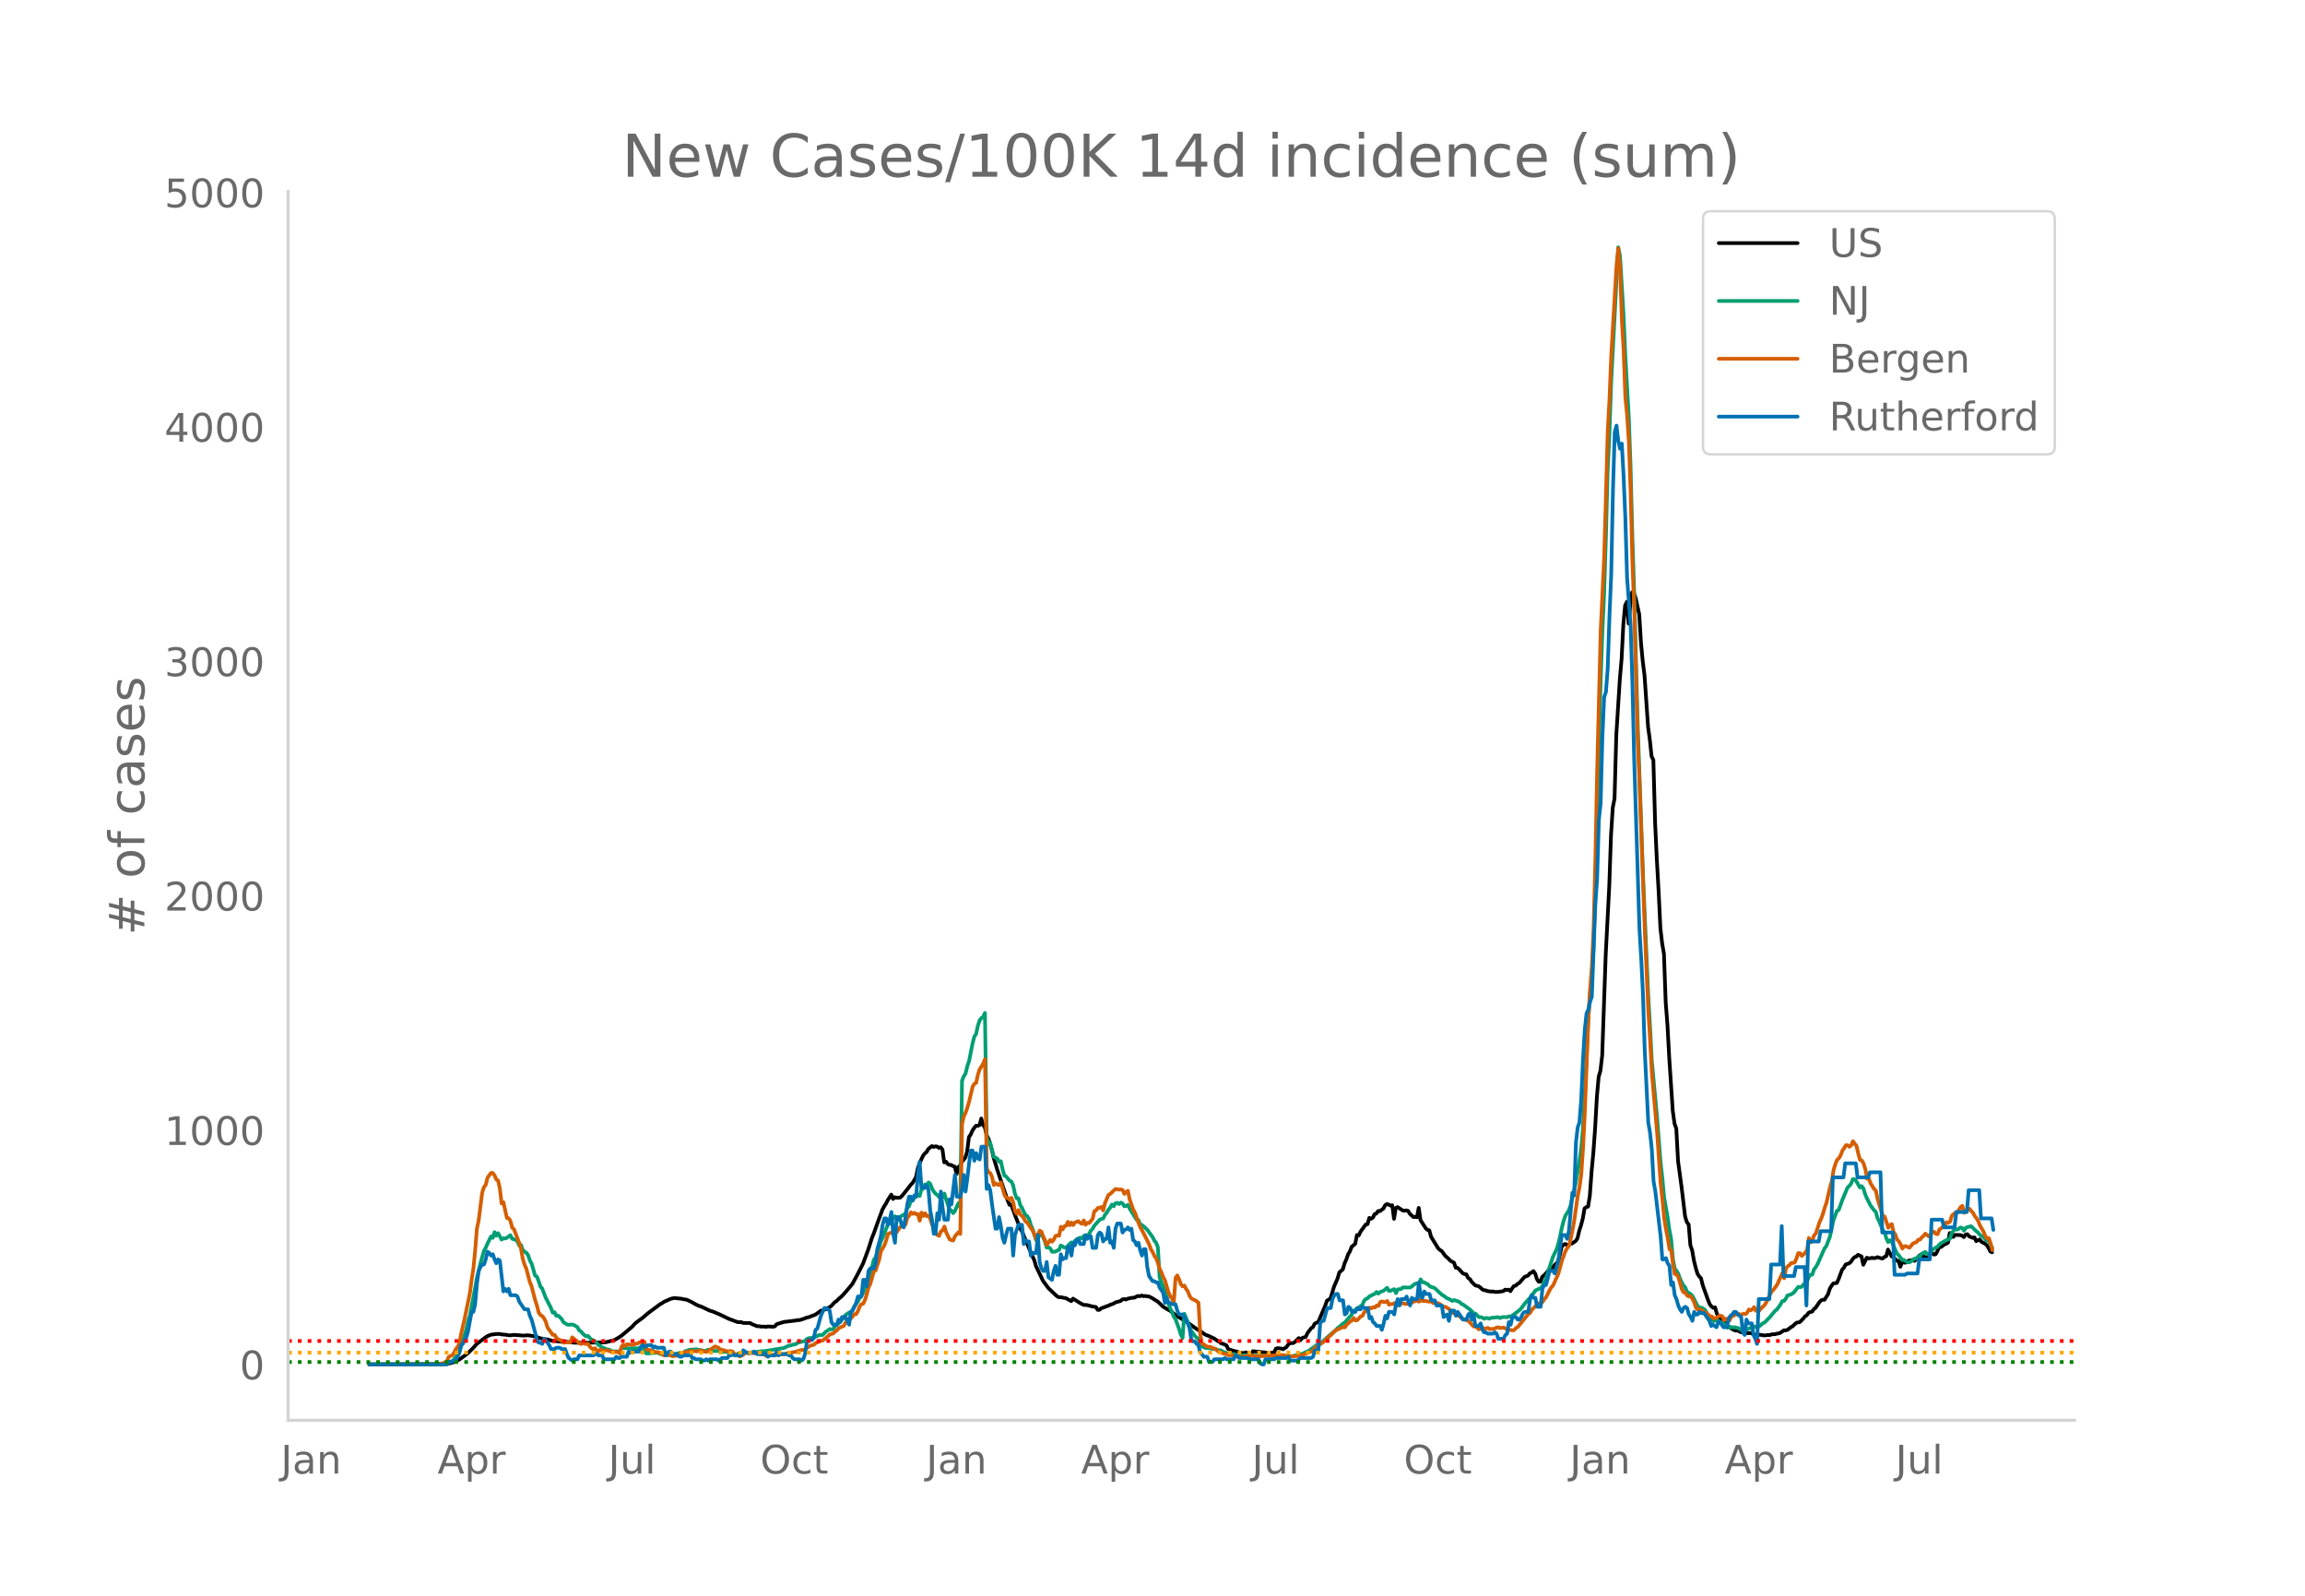 <svg height="864" viewBox="0 0 936 648" width="1248" xmlns="http://www.w3.org/2000/svg" xmlns:xlink="http://www.w3.org/1999/xlink"><defs><style>*{stroke-linecap:butt;stroke-linejoin:round}</style></defs><g id="figure_1"><path d="M0 648h936V0H0z" style="fill:#fff" id="patch_1"/><g id="axes_1"><path d="M117 576.72h725.4V77.76H117z" style="fill:none" id="patch_2"/><path clip-path="url(#pf226603a26)" d="m149.973 554.04 29.357-.102 2.148-.136 1.432-.275 1.432-.43 2.148-1.01 2.148-1.558 1.432-1.113 2.148-2.125 1.432-1.604 1.432-1.089 2.148-1.589.716-.468 1.432-.56 2.148-.277 1.432-.032.716.195 1.432.11 1.432.226.716.027 1.432-.173 2.148.146 1.432.137 2.149-.126 1.432.21 1.432.28 2.148.726 2.148.387.716.098 2.148.6 1.432.083 2.148.233 1.432.084.716-.043 2.864.346 3.58.053.716.12.716-.143 7.876-.183 3.58-.914 1.433-.827 1.432-.931 4.296-3.614 1.432-1.56 2.864-2.096 2.148-1.852 5.012-3.72.716-.361.716-.508 2.148-.988.716-.293 1.432-.33 2.148.246.716.045.716.196 1.432.216 2.148 1.033 1.432.827 1.432.693.717.166 3.58 1.705 1.432.427 2.864 1.232 3.58 1.724 3.58 1.31 1.432.006.716.306 2.864.049.716.442 2.148.863.716-.029.716.16 1.432-.01.716.141.716-.198 2.148.138.716-.185.716-.864 2.864-.893 3.58-.444 1.433-.168.716-.173.716.037 2.148-.707.716-.325.716-.127 2.864-1.096 2.148-1.555.716-.144.716-.372.716-.088.716-.514.716-.325.716-.544 1.432-1.545.716-.433.716-.772 1.432-1.219 1.432-1.587 1.432-1.675 1.432-1.751 2.148-3.99 2.148-4.26 2.148-5.782 1.432-4.537.716-1.77 2.149-5.973 1.432-3.834.716-1.334.716-1.084.716-1.426 1.432-2.2.716 1.76.716-.706.716.221 1.432-.059.716-.655 2.148-2.658 1.432-1.882.716-.722 1.432-2.349.716-3.545.716-2.166 1.432-3.022.716-.964.716-.549.716-1.266 1.432-1.154.716.342.716-.232.716.088.716.524.716-.234.716.92.716 5.209.716-.271.716.932.716.344.716.062.716.46.716.194.716 3.015.716-2.834.716-.634.716-1.46 1.433-1.785.716-2.518.716-5.796.716-1.017.716-1.63.716-1.082.716-.84.716-.01.716-.247.716-2.686.716 2.593.716.92.716 3.21.716 1.394.716 2.044.716 2.606.716 3.167 1.432 4.717 1.432 4.324 2.864 8.426.716 1.633.716-.021 1.432 3.973 2.148 5.507.716 1.23 1.432 3.417 2.864 6.83.716 1.45.716 2.51 2.864 5.978 2.148 2.924 2.865 2.736.716.637.716.374.716-.042 1.432.303.716.131 2.148 1.177.716-1.017 2.864 1.789 1.432.755 1.432.076 2.148.568 1.432.233.716 1.154.716-.025.716-.63 1.432-.494.716-.323.716-.19.716-.393 1.432-.485.716-.485 2.148-.589.716-.634.716-.152.716.198.716-.33 1.432-.322 1.432-.135.716-.438.717-.227.716.102.716-.283.716.297.716-.132.716.183.716.028 1.432.72 1.432.93.716.417 2.148 2.059 2.148 1.307.716.34 2.864 2.226 2.148 1.286.716.313 5.012 3.573 1.432.842 2.148 1.505 1.432.555 2.148.985 1.432 1.057.716.27.716.687.716.153 1.433.64.716 1.538 2.864.89.716.08.716.346 1.432.246.716.019.716-.28.716.311.716.071.716.211.716-1.064 6.444.69 1.432-.125.716-.045.716-1.53.716-.225 1.432.137.716.326 1.432-.884.716-1.002.716-.59 1.432-.071.716-.575 1.432-1.431.716.84.716-.923 1.432-.422.716-1.583 1.432-1.874.716-.472.717-1.384.716-.401.716-.24 2.864-6.692.716-2.043 1.432-.903 1.432-4.79 1.432-3.308.716-2.473 1.432-1.24.716-2.483.716-1.603.716-2.048.716-1.172.716-1.877 1.432-1.19.716-3.577.716.174.716-1.516 2.148-2.938.716-.13.716-2.537.716.345.716-.446.716-1.422.716-.247.716-1.028.716.048 1.432-1.07.716-1.345.716-.462.716.236.716.387.716-.112.716 5.487.716-4.378.716-.385 2.149 1.396.716.075.716-.135.716.22.716 1.183 1.432 1.315.716-.062.716.13.716-3.805.716 4.964 2.148 3.356.716.648.716.154.716 2.618 2.864 4.666.716.695.716.41 1.432 1.938 1.432 1.276.716.785 1.432.739.716 2.062.716.051.716.637 1.432 1.58.716.309.716.107.716 1.47.716.432.716 1.14 1.432 1.424 1.432.39.716.526.716.7.716.349.716.08.716.286 1.433.214.716-.073.716.195 1.432.019 2.148-.336.716-.606.716.129.716-.131.716.626.716-1.178.716-.928.716-.137.716-.698.716-.392 2.148-2.453 1.432-.534.716-.941.716-.284.716-.604.716.978.716 2.258.716 1.065.716-.01.716-1.964.716-.545 1.432-1.549.716-.974.716-.496.716-.092.716-1.118.716-.616.716-.845.716-2.688.716-3.292.716-.774.716-.36.716.39 2.148-.613 1.433-.998.716-1.1.716-3.058.716-2.189.716-2.745.716-4.11.716-.547.716-.203.716-4.448.716-9.88.716-7.652.716-9.971.716-12.725.716-7.987.716-2.506.716-6.211 1.432-40.966 1.432-27.679.716-20.773.716-11.25.716-3.643.716-25.825 1.432-22.635.716-8.247.716-14.117.716-7.604.716-1.484.716 8.9.716-8.482.716-4.29.716.316.716 2.171 1.432 6.518.716 11.653.716 7.513.716 5.679 1.432 20.786.716 5.253.716 6.78.716 1.452.716 25.58.716 15.282.716 12.648.716 14.859.716 6.195.717 4.09.716 19.839.716 9.176.716 13.286 1.432 21.538.716 5.167.716 2.02.716 13.216 1.432 10.578 1.432 11.942.716 2.25.716.937.716 8.482.716 2.07.716 4.113.716 2.905.716 2.432.716 1.123.716.734.716 2.858 2.148 6.006.716 1.74.716.859.716.562.716-.214.716 2.584 2.148 3.297.716.414.716.079.716 1.703.716-.14 1.432 1.002.716.38.716.13.716-.03.716.49.716.242 1.432.03.716.31 1.432-.066.717.198.716.66.716-.175.716-.052 1.432.138 1.432.232 1.432-.216.716.06.716-.301 1.432-.063.716-.225.716-.098.716-.246 1.432-1.011.716.014.716-.184 1.432-1.107.716-.394 1.432-1.379 1.432-.278 1.432-1.458.716-.886.716-.467.716-.992.716-.332.716-.118.716-1.038.716-.56 1.432-2.123.716-.787.716-.332.716.018 1.432-2.234.716-2.235.716-1.212.716-.946 1.432-.198.717-1.565 1.432-3.82.716-.805.716-1.3 1.432-.496.716-.587.716-1.124.716-.754.716-.269.716-.709 1.432.63.716 3.412 1.432-2.86.716.283.716-.064.716-.183.716.16.716-.123.716-.303 1.432.442.716.083.716-.626.716-.272.716-2.704 1.432 2.73.716.209 1.432 1.582.716.054.716 2.404.716-1.94.716.241.716.035.716-.566.716-.356.716.004.716-.198.716.38 1.432-1.27.716-1.035.716.07.716.225.716.538.717.836.716-2.025.716-.235.716-.363.716.699.716-.126.716-1.25.716-1.797.716.138 1.432-1.105.716-.253.716-.438.716-3.91.716.581.716 1.018.716-.839 1.432.05.716.03.716.222.716.581.716-1.026.716-.143.716.887 1.432.585.716-.182.716 1.527 1.432-.68.716.98 1.432.722.716.645.716 1.032.716 1.504.716.334h0" style="fill:none;stroke:#000;stroke-linecap:round;stroke-width:1.5" id="line2d_1"/><path clip-path="url(#pf226603a26)" d="m149.973 554.04 29.357-.105 2.148-.352.716-.329.716-.17.716-.471.716-.618 1.432-1.877.716-.77.716-2.646.716-2.066 1.432-4.836.716-3.4.716-2.109 2.148-11.329.716-4.06 1.432-5.85 1.432-5.132.716-1.196.716-1.727 1.432-2.895.716.553.716-2.336.716 1.45.716-1.02 1.432 2.605.716-.536.716.086.716-.274 1.432-1.062.716 1.451 1.432.45.716.626.716 1.685.716-.216.716 2.035.716.656.717.456.716.915.716 2.122.716 1.347 1.432 4.887.716.416.716 1.818.716 2.216.716.79 1.432 3.709 2.148 4.205.716 1.91.716-.193.716 1.447.716-.096 1.432 1.333.716 1.336 1.432.934.716.135 1.432-.096.716.184 1.432.888.716 1.32.716.372.716.925.716.654.716.473.716-.184.716.834.716.649 1.432.736 1.432 1.498.716.346.716.602 2.148.858.716.062.716.447.717.235 1.432.024.716-.021.716.42.716-1.809.716-.043.716.163.716-.035.716.141 1.432-.06 2.864-.04 1.432.125.716-.1.716 2.064 1.432-.013.716-.032.716-.143.716.002.716-.138.716.221.716.36.716.03.716.43 1.432.002 2.864-.403 2.148-.515 1.432-.018.716-.686.716-.114.716-.377 1.432-.157h.716l.716-.142 1.432.26 2.149.42.716-.025.716-.485 1.432.227.716.33 1.432-.025.716.017.716.294.716.075.716-.173.716.21.716.036 1.432.38.716.374.716.227.716-.076.716-.298 2.148-.026.716-.298.716-.17.716.218 1.432-.29.716.027 3.58-.463.716.016 7.876-1.282 2.149-.994.716-.021.716-.341.716-.048.716-.271.716-.521 2.864-.639.716-.787.716-.34 1.432-.178.716.096.716-.57.716-.248.716-.382 1.432-.061 1.432-1.426.716-.384.716-.559.716.146.716-.193.716-1.12.716-.405 2.148-2.29.716-.62.716-1.25 1.432-.961.716-.189.716-.896.716-1.514.716-.858 2.148-3.529.716-.902.716-2.283.716-1.495.716-2.08.716-1.524 1.432-6.2.717-.911.716-2.36.716-1.727.716-2.379 1.432-3.142.716-2.095.716-1.632.716-.534 1.432-2.116.716-.748.716.59.716.75.716-1.041.716-.622.716-.267.716-.655.716-2.183.716-.702.716-2.21.716.02.716-1.287.716-.433.716-.694.716.477.716-2.612.716-.338.716-1.723.716.686.716-1.499.716.577.716 1.894.716 1.214.716.916.716.42.716.936.716-.371.716.446.716-1.511.716 2.401 1.432 4.167.716.331.716 1.054.716-.902.716-1.72.716-1.414.716 1.613.716-51.356.717-1.78.716-1.118.716-2.974.716-2.102 1.432-7.22.716-2.78.716-.995.716-3.387.716-2.139.716-.926.716-.523.716-1.57.716 50.624.716 1.755.716.442 1.432 5.629 1.432.682.716 1.28.716-.204.716 3.288.716 2.514.716.407 1.432 1.685.716.363.716 1.583.716 3.352.716 1.885.716-.03.716 2.827.716 1.007.716 1.696.716 1.285.716.471.716 1.168.716 2.416.716 1.626 1.432 4.49.716-.518.716-1.927.716.014.716 1.267.716 1.75.716 2.465.716-.153.716.449.717 1.342.716.086.716-.147.716-.405.716-.238.716-1.818 1.432.816.716.09.716-.7.716-.904.716-.524.716.426.716-1.038.716-.704 1.432-.628.716.287.716-.986.716.343.716-.458.716-.666.716-1.37.716-.744.716-1.272 2.148-2.4.716-.344.716-.14.716-1.481.716-.857.716-1.28.716-.857.716-1.238.716.69.716-1.218.716-.146.716.497.716-.604.716.343.716 1.17.716-.156.716-.416.716 1.507 2.864 4.554.717.112.716 1.811.716.159 1.432 1.26.716.694 2.148 2.937.716 1.457.716.874.716 1.814.716 12.304.716 1.961 1.432 3.35 1.432 5.206.716 2.09.716 1.287.716 1.966.716 1.014 1.432 3.948.716 2.286.716 1.452.716-9.813 1.432 3.416 1.432 3.59 1.432 2.006.716.681.716.385.716 2.234.716.913 1.432.63 1.432.094 1.432.281 1.432.098.716.419.716.025.716.161.716.522.716.184 1.433.684 2.148.007 1.432.434 1.432.047 2.148.012 1.432-.108 2.148.235 2.148.103.716-.09.716.075 1.432-.067 3.58.294 1.432-.027 3.58.096 1.432-.132 3.58-.792.716-.197 1.432-.723.716-.243 1.432-.985 1.433-.993.716-.59 2.148-1.125 2.148-1.97 1.432-1.215 2.148-1.877.716-.772.716-.468 1.432-1.34.716-.365 2.148-2.519.716-.777.716-1.48 1.432-.828 2.148-1.62.716-1.707.716-.664.716-.301.716-.818.716-.244.716-.458.716-.214.716-.802.716.676.716-.618 1.432-.547 1.432-1.207.716 1.291.716-.096 1.432-.634.716 1.611.716-1.484 1.433-.244.716-.6 2.864.068.716-.446.716-.685.716-.401.716-.21.716.352.716-1.94.716 1.228.716-.045.716.46.716.278.716.79.716.413.716.161.716.298 2.864 2.652.716.404 1.432 1.09.716.2 1.432.828.716-.346 2.148.752.716.739.716.31 2.864 2.069 1.432 1.439.716.175 1.432 1.43.716.011.716.181.716.49.716-.35.716.082.717.238.716-.342 2.864-.277.716.344.716-.282.716-.15 1.432.108.716-.374.716.152 1.432-.99 2.148-1.661.716-.697 1.432-1.954 1.432-1.577.716-.74.716-1.26.716-.612.716-1.101 1.432-.724.716-.18.716-.942.716-1.62.716-1.33 1.432-4.514 1.432-4.404 1.432-2.953.716-2.197.716-2.964.716-3.557.716-2.793.716-2.115 1.432-2.34.716-1.93 1.432-6.103.716-3.462 1.433-8.525.716-4.87.716-8.196 1.432-27.845.716-15.952.716-11.057.716-6.915.716-11.614.716-23.024 1.432-58.17.716-26.52.716-20.477.716-15.698.716-22.634.716-27.198.716-15.156.716-20.92 2.864-54.733.716 3.427 1.432 23.704.716 16.645 1.432 25.369.716 19.817.716 28.261.716 21.638 1.432 53.963 2.148 61.32 2.148 49.39.716 12.303.716 14.219 2.148 23.147 1.432 18.245.716 6.39.717 7.9 1.432 8.062.716 5.142.716 3.785.716 8.08.716 3.737 1.432 2.16.716 2.01.716 1.607.716 1.25.716.768.716 1.783 1.432.9.716.752.716 1.245.716 1.546.716 1.232.716.833.716-.121.716.34.716.488.716 1.14.716 1.57.716.937.716.273.716.806.716-.272.716.008.716.217.716.397.716.203 2.148 1.645.716.415.716-.271.716.209.716-.098 1.432.333 1.432.813.716-.256.716-.078.716.068 2.149-.944.716-.298.716.336.716-.412.716.006 1.432-1.21.716-.276 1.432-1.511.716-.705 2.148-2.607.716-.51 1.432-2.012.716-1.353.716-.062.716-.914.716-1.338 1.432-.422.716-.41.716-.737 1.432-1.883.716.137.716-.21 1.432-1.67.716-.46.716-1.779.716-.973.716-.032.716-2.164.716-.885.716-1.239 2.864-6.446.716-.883 1.432-3.759 1.432-6.708 1.432-3.849.717-.328 1.432-3.95 2.148-5.148.716-.662.716-.875.716-1.855.716.078.716.746 1.432 2.561.716-.577.716.973.716 2.352.716 1.66 1.432 2.824 1.432 1.976.716.594.716 2.607.716 1.434 1.432 3.481.716.848.716 2.45.716 1.536.716-.753.716.527 2.148 4.901.716.662 1.432 1.925.716-.042.716.554.716.397.716.065.716-.4 1.432-1.106.716-.08.716-.764.716-.152.716-1.003.716-.297.716-.451.717.708.716.512.716-.75.716-1.278.716-.536 1.432-.755.716-.865.716-.607 2.864-1.546.716-.212.716-2.282.716-.95.716-.657.716.175.716-.329.716-.554.716.234.716 1.08.716-1.113.716-.364.716-.119.716-.249 2.148 2.086.716.544.716.905 1.432.906.716.866.716.53.716-.037.716 1.803.716 1.195h0" style="fill:none;stroke:#009e73;stroke-linecap:round;stroke-width:1.5" id="line2d_2"/><path clip-path="url(#pf226603a26)" d="m149.973 554.04 25.776-.071 3.58-.256 1.433-.53.716-.49.716-1.665.716-.45.716-.204.716-.96.716-1.541.716-.92.716-1.163.716-3.932 1.432-6.27 2.148-10.394.716-5.473.716-4.503.716-7.372.716-8.925.716-3.39 1.432-11.252.716-2.277.716-.837.716-2.92 1.432-1.961.716.05.716.95.716 1.665.716.45.716 3.195.716 6.065.716-.5 1.432 6.423.716.112.716 1.082.716 2.768.716.602 1.432 3.717.716 1.91.716 2.317.716 4.054.716 2.39.717 1.592 1.432 5.514.716 1.705 1.432 5.555.716 2.185.716 2.86.716 1.04.716.41.716.857.716 1.389.716 2.389 1.432 2.022.716.98.716-.01.716 1.174.716.653 1.432.552.716.817.716-.113 2.148.02.716-2.092 1.432 1.153.716.552.716.694.716.327.716-.48.716.337.716.153.716-.143.716 1.185.716.725.716.275.716-.347.716.848.716.418.716-.755.716.49h.716l.716-.225 1.432.276.716.378 2.865.081.716.674.716-2.869.716-.745.716.52.716-.674 2.148.194.716-.06.716-.41.716-.01.716-.5.716-.03.716.112.716-.286.716 2.89.716.418.716-.092.716.562.716.01.716.327 1.432.102.716.429.716.174.716.633.716-.245.716.03 1.432.307.716.275 1.432-.204 2.148-1.072.716.02.716-.449.716-.092.716-.265.716.234.716-.398.716.164 1.432.081.716-.275.717-.092 1.432.46.716.101.716-.204.716-.592 1.432-.899.716-.52 1.432.582.716.776.716.04 2.148.623 1.432-.112.716.235.716 1 .716.164 1.432.786.716-.398.716-.266.716-.806.716-.072.716.317.716-.235.716-.02 1.432.255 1.432-.153.716.367 1.432.204.716.623.716-.05.716-.246.716-.04.716-.235.716.102.716-.01.716-.266 2.148.02 1.433-.347.716-.04.716-.307 1.432-.163 2.864-.868.716.01.716-.255 1.432-1.021.716-.45 1.432-.388.716-.694 2.148-.899.716-.112 2.148-1.746.716-.735 1.432-.388.716-.746.716-.54.716-.746.716-.46 1.432-.612.716-1.369 1.432-1.245.716-.45.716-.765.716-.95.716.01.716-1.276.716-1.869.716-.929.716-.153.716-1.573.716-2.267.716-2.767.716-1.46 1.432-5.064.717-.358 1.432-4.34.716-3.44 1.432-2.42.716-1.981.716-2.635.716-.357 1.432-.266.716-2.001.716 1.807 1.432-2.042.716-.664.716.235.716-.592.716-2.798.716-.704.716-1.42.716.613.716-.398.716.572.716-.082.716 2.675.716-3.257.716 1.348.716-1.103.716 1.215.716-.266.716 1.359.716 2.256 1.432 3.42.716.848.716.388.716-1.878.716-.368.716-1.562.716 2.358 1.432 2.9.716.256.716.132.716-1.725 1.432-1.634.716.694.716-44.642.717-3.022.716-1.542.716-2.053.716-2.45 1.432-6.076.716-1.164.716-.388.716-3.38.716-2.164 1.432-2.237.716-1.838.716 44.336.716 1.522.716.418.716 1.552.716 3.278.716-.704.716.5.716.235.716-1.103 1.432 5.014.716 1.164.716.224.716.644.716-.766.716 1.848.716 3.584.716 1.031.716-1.51.716 1.827.716.541.716.899.716 1.44.716.387.716 1.195 1.432 1.98.716 1.655.716 2.134.716-2.113.716-1.583.716.439.716 2.022.716 1.337.716 2.053 1.433-2.094.716.715.716-.858.716-1.47.716-.153.716.082.716-3.635.716 1.072.716-1.318.716-.163.716-1.603.716 1.358.716-1.062.716 1 .716-1.061 1.432-.52.716.734.716.368.716-1.389.716 1.756.716-.786.716.092 1.432-1.715.716-3.145.716-.307.716-.99.716.02.716-.418.716 1.419.716-2.971 1.432-3.34.716-.398 1.432-1.358.716-.633 1.432.256.716-.072.716.225.716 1.582.716-.776.716-.48.716 3.503 1.432 4.125.716 1.256 1.433 4.135.716 1.716 1.432 2.675 2.148 4.258.716 2.093.716 1.052.716 1.644.716.98.716 1.757.716 2.47.716 1.481.716 1.869.716 1.358 1.432 4.911.716 1.501.716.899.716 1.603.716-9.935.716-.99.716 1.592.716 1.95.716.91.716-.338.716 1.389.716 1.031.716 1.88.716.928.716.43.716.295.716.45.716.633.716 12.804.716 3.86.716.153.716.623.716.327 1.432.153.716.46.716.132.716.429.716.725 1.432.653 2.149.562.716.408.716-.132 1.432.214 1.432.49.716.082 2.864-.204.716-.215 2.148-.122.716.275 1.432.133 2.864-.408 1.432-.03 1.432.101 1.432-.306 2.864.01 2.148.51 1.432.062 2.148-.174 1.432-.214 2.864-.98 1.432-.674.716-.592 1.433-1.46.716-.338.716-.592.716-.388.716-.541 1.432-1.41 2.148-1.95.716-.827.716-.52 2.148-.98.716-.266.716.102.716-1.133.716-.552.716-.745.716-.296.716-1.072.716.98.716-.102 1.432-1.532.716-.265.716-1.44.716-.684.716-.5.716-.685.716.307.716-.5.716.163.716-.797.716.153.716-1.572.716-.296.716.286.716.01.716-.44.716 1.492.716-.215.716-.071.716-.307.716 1.256.716-.806 1.433-.358.716-.02 1.432.265.716-.316.716-.03.716-.225.716-.5.716-.062.716-.204.716.378.716-1.032.716.756 1.432-.01.716.214.716.082.716-.174.716.715 1.432.04.716.062.716.378.716.766.716.224.716.072 1.432.868.716 1.062.716.439.716.214.716.715.716.122.716.388.716.705.716.541.716.051.716.358.716.224 2.148 2.308.716-.082 1.432 1.246.716-.541.716-.123.716.388.716-.092.716-.234.717.52.716-.122.716.081.716-.224.716-.409.716-.092.716.297 1.432-.194 1.432.755 2.148.398.716-.122.716-.868.716-.398 4.296-5.27.716-.428.716-1.297 2.148-2.134.716-.49.716.02.716-.51.716-1.113.716-.786 1.432-2.86.716-1.184.716-.796 2.148-4.759 1.432-5.268 1.432-3.89.716-1.267.716-.817.716-2.93.716-3.41.716-4.034 1.433-10.068.716-3.503.716-5.299.716-10.589.716-14.346 1.432-38.087.716-11.988.716-9.19.716-15.806.716-28.202.716-35.616 1.432-56.773 1.432-30.112 1.432-50.748.716-13.336.716-17.828 2.148-36.412.716-6.893.716 8.465.716 20.412.716 12.457.716 19.32.716 7.249.716 10.854.716 20.412.716 28.53.716 18.215 1.432 54.241.716 16.552 2.148 60.01 1.432 32.9.716 11.63.716 13.478 2.148 24.394 1.432 20.728.716 6.361.717 7.577.716 4.493.716 3.594.716 4.564.716.531.716 5.606.716 3.952.716.081.716 1.154 1.432 4.912.716 1.286.716.082.716 1.195.716.418.716-.153.716 1.072.716 1.41.716 2.225.716.797.716-.123.716.051 1.432 1.41.716-.062 1.432 1.43.716.03.716.838.716-.133.716-.368.716-.561.716-.051.716.275.716 1.563.716-.664.716.286.716.45.716-1.471 2.148-1.154.716-.164.716.44.716-.082.716-.337.716.194.716-.541.716-1.348.716.378.717-.49.716-.838.716 1.511.716-.306.716.143.716-.909 1.432-1.347.716-1.205 1.432-3.115.716-1.215.716-.664 1.432-1.98 2.148-4.749.716 2.104.716-4.003.716-.868.716-.429.716-.867.716-.041.716-.245.716-1.634.716-2.104.716.031.716 1.093 1.432-1.318.716-1.102.716-4.881.716 1.817.716-.857.716-2.053.716-.776 1.432-4.452.716-1.542.716-1.97.716-2.482.716-2.021 1.432-6.25.716-2.41.716-4.564.716-2.338.716-1.787.717-.633.716-1.205.716-1.91.716-1.01.716-1.205.716.051.716.603.716-.603.716-1.664.716 1.041.716.838.716 3.165.716 2.532.716.225.716 1.225.716 2.308.716 3.88.716-.01.716 1.92 1.432 2.287.716.684.716 3.553 2.148 6.872.716.102 1.432 4.514.716-1.062.716-.419.716 3.196.716 1.031.716 2.073.716.684.716 1.226.716 1.715.716-.888.716-.082 1.432.643 1.432-1.736 1.432-.571.716-.92.716-.102.716-.867.716-.644.716-.888 1.433 1.144.716-.746.716-1.225.716.071.716.868.716.092.716-1.92.716-.48.716-.622.716-.399.716-1.419.716.235.716-.45.716-2.368.716-.705.716-.54.716.03 1.432-2.359.716-.51.716 2.828.716-.49.716-.889.716-.255.716.909.716.694.716 1.338.716.878.716 1.246.716 1.766 1.432 2.492.716 1.817.716.92.716-.123.716 2.103.716 2.737h0" style="fill:none;stroke:#d55e00;stroke-linecap:round;stroke-width:1.5" id="line2d_3"/><path clip-path="url(#pf226603a26)" d="M149.973 554.04h31.505l.716-1.04h1.432l.716-.52h.716l1.432-3.12.716-3.12.716-.521.716-1.56.716-1.04.716-2.6 1.432-7.801h.716l.716-3.12.716-8.322.716-5.2.716-1.56.716-1.04h.716l.716-2.08.716-3.121.716.52.716 1.04.716-.52.716 2.08.716 1.56.716-1.56.716.52 1.432 12.482.716-1.04.716 1.04.716-1.04.716 2.6h2.148l.716.52.716 2.08 2.148 3.12h1.433l.716 2.6.716 1.56 1.432 5.202.716 3.12.716 1.04h.716l.716.52.716-2.08.716.52 1.432 2.08.716 1.56h1.432l.716-.52h1.432l.716.52h1.432l.716 2.08.716 1.56 1.432 1.04.716-.52h1.432l.716-1.56h5.728l.716-.52h.716l.716.52h1.432l.716 1.56h4.297l.716-1.04.716.52h.716l.716-.52h2.148l.716-2.08.716.52.716-.52h2.864l.716-2.08.716-.52.716.52h.716l.716-.52h1.432l.716 1.04.716-.52.716.52h2.864l.716 3.12.716-1.04.716-.52h.716l.716 1.04h1.432l1.432 1.04h.716l.716-.52h2.148l.716-.52.716 1.56h.716l.716.52h2.149l.716.52h.716l.716-.52.716.52.716-.52h2.864l.716.52 1.432-1.04h2.148l.716-1.04h.716l.716-.52.716.52h2.864l.716-2.08 1.432 1.04h2.148l.716-.52 1.432 1.04h3.58l.716 1.04.716-.52h2.148l.716-1.56.716 1.56.716-.52h2.865l.716.52h.716l.716 1.04.716.52h2.148l.716.52.716-.52.716-2.08.716-4.68.716-1.04h1.432l.716-1.04.716-3.12.716-.52 1.432-5.201 1.432-3.12h.716l1.432 1.04.716 4.68.716 1.04h1.432l.716-2.08.716 1.04.716-2.08h1.432l1.432 3.12.716-5.2.716-.52 1.432-3.12.716-2.601h1.432l.716-6.76h.716l.716 2.6.716-6.241.716-1.04h1.432l.717-2.08.716-5.721 1.432-5.201.716-4.68.716-2.6h.716l.716 2.6.716-2.08.716-3.121.716 8.84.716 3.641.716-10.4h.716l.716 1.04.716 2.6.716.52.716-4.16.716-5.201.716-3.12h.716l.716 1.56.716-2.08.716.52.716-9.362.716-4.68.716 10.4h1.432l.716-1.04.716 2.08.716 8.322.716 3.64.716 5.72h.716l.716-8.32.716 2.6.716-11.441.716 6.76.716 4.681h1.432l.716-8.32.716 2.08 1.432-11.962.716 8.841h1.432l.716-3.12.717-5.72.716 6.76.716-5.2.716-6.241.716-5.201h.716l.716 4.16.716-3.12.716 2.08.716.52.716-5.2h1.432l.716 17.162.716-1.56.716 2.08.716 5.72 1.432 9.882h.716l.716-4.68.716 3.64.716 4.68.716 2.08.716-3.12.716-2.6h1.432l.716 10.92.716-8.32 1.432-4.16h1.432l.716 7.8.716-1.56.716.52h.716l.716 5.72.716-1.04h1.432l.716-7.28.716 10.921.716 2.6.716 1.04h.716l.716-3.64.716 6.24 1.433 1.041.716-3.64.716-2.08.716 3.64h.716l.716-8.321.716 2.08.716-.52h.716l.716-4.68h.716l.716 3.64.716-5.2.716 1.04.716-2.08.716-.52.716 2.08h1.432l.716-3.641.716 1.56.716-1.04h.716l.716 4.68h1.432l.716-5.2.716-1.04.716.52.716 3.12.716-1.04h.716l.716-4.68.716 6.24.716-.52.716 2.6.716-7.8.716-2.08h1.432l.716 3.64.716-1.04 1.432-.52v-.52l.716 1.04.716-.52.716 4.68.716.52.716 1.56.717-1.04.716 3.12.716 2.08.716-2.6h.716l.716 7.281.716 3.64 1.432 2.081h.716l.716.52h.716l.716 2.08 1.432 2.08.716 4.161.716-2.08.716 2.08h.716l.716.52h1.432l.716 2.6.716 1.56h1.432l.716 1.04.716 1.561.716 1.04.716 2.08.716 4.68.716.52h.716l.716 1.041.716.52.716 3.12.716.52.716 1.04h1.432l.716 2.08h1.432l.716-1.04h3.58l.716-.52.717.52h2.864l.716-1.56h.716l.716 1.04h3.58l.716.52h3.58l.716 1.56.716.521h.716l.716-2.08h3.58l.716-.52h4.296l.716-.52.716 1.56h2.864l1.432-1.04h4.296l.716-.52.717-2.6h1.432l.716-10.922.716-1.04h.716l1.432-5.2h1.432l.716-3.641.716-1.56.716-.52h.716l.716 2.6h1.432l.716 5.72.716-.52.716-2.6.716.52.716 1.56h1.432l.716-1.56.716.52h.716l.716-1.04.716.52h1.432l.716 4.16.716-.52.716 2.081.716.52.716 1.04h1.432l.716 1.56.716-2.6.716-3.12.716 1.04.716-2.6h1.432l.716 1.04.716-4.16.716-2.081.716 2.6.717-2.6h1.432l.716-1.04.716 2.08.716 1.56.716-3.12.716.52h1.432l.716-6.76.716 5.72.716.52.716-2.6.716 1.04h1.432l.716 2.6h1.432l.716 2.08h2.148l.716 4.68 1.432-1.04.716 2.601.716-4.16h1.432l.716 2.08.716-1.56 2.148 3.12h1.432l.716-2.08.716-.52.716 2.6.716-2.08.716 4.68h1.432l.716-1.04.716 2.6.716 1.04h.716l.716.52h2.149l.716-.52.716.52.716 2.08h2.148l.716-1.56.716-.52.716-4.68.716 1.04.716-3.12h1.432l.716 1.04h.716l.716-1.04.716-1.56.716-.52h1.432l.716-5.201.716-1.56.716 1.04h.716l.716 3.64h1.432l.716-7.28.716-1.56h.716l.716-2.601.716-3.12h1.432l.716 1.04 1.432-5.2 1.432-10.402h1.432l.716 1.56.716-3.12 1.432-15.602.716 1.04.716-21.322.717-6.241.716-2.08.716-9.361.716-16.122.716-11.962.716-6.76.716-1.56.716-3.12.716-2.081 1.432-37.444.716-10.402.716-23.922.716-6.761.716-27.043.716-16.122.716-2.08.716-9.361.716-21.323.716-17.162.716-34.324.716-23.403.716-2.6.716 6.24.716 3.121.716-2.08.716 13.002.716 17.161.716 24.443 1.432 19.242.716 22.883.716 31.204 1.432 45.765.716 23.403.716 11.961.716 14.562.716 22.882 1.432 29.124.716 4.16.716 6.761.716 13.001.716 4.16 2.148 18.203.716 9.361h.717l.716-.52.716 2.08.716 1.04.716 7.801.716-1.04.716 5.2.716 1.56.716 2.601.716 1.56.716 1.04.716-1.56.716-.52.716.52.716 2.6.716 1.04.716 1.561.716-3.64.716 1.04h.716l.716-1.04.716.52H692l2.148 3.12.716 2.08.716-.52 1.432 1.04.716-2.08h.716l1.432 2.08h1.432l.716-3.64.716-1.04.716-.52.716-1.04h.716l.716 1.04 1.432 1.04.716 6.24.716 1.04.716-6.24.716 1.56h1.433l.716 4.68.716 1.56.716 2.081.716-18.202h4.296l.716-14.042h3.58l.716-15.601.716 20.282h4.296l.716-3.64h3.58l.716 15.601.716-26.003h4.296l.716-4.16h4.296l.716-21.843h4.297l.716-5.72h4.296l.716 5.72h4.296l.716-2.08h4.296l.716 24.443h4.296l.716 17.162h4.296l.716-.52h4.296l.716-5.72h4.297l.716-16.123h4.296l.716 3.12h4.296l.716-6.24h4.296l.716-8.841h4.296l.716 11.441h4.296l.716 4.68h0" style="fill:none;stroke:#0072b2;stroke-linecap:round;stroke-width:1.5" id="line2d_4"/><path clip-path="url(#pf226603a26)" d="M117 553.088h725.4" style="fill:none;stroke:green;stroke-dasharray:1.5,2.475;stroke-dashoffset:0;stroke-width:1.5" id="line2d_5"/><path clip-path="url(#pf226603a26)" d="M117 549.28h725.4" style="fill:none;stroke:orange;stroke-dasharray:1.5,2.475;stroke-dashoffset:0;stroke-width:1.5" id="line2d_6"/><path clip-path="url(#pf226603a26)" d="M117 544.521h725.4" style="fill:none;stroke:red;stroke-dasharray:1.5,2.475;stroke-dashoffset:0;stroke-width:1.5" id="line2d_7"/><path d="M117 576.72V77.76" style="fill:none;stroke:#d3d3d3;stroke-linecap:square;stroke-linejoin:miter;stroke-width:1.25" id="patch_3"/><path d="M117 576.72h725.4" style="fill:none;stroke:#d3d3d3;stroke-linecap:square;stroke-linejoin:miter;stroke-width:1.25" id="patch_4"/><g id="matplotlib.axis_1"><g id="xtick_1"><g style="fill:#696969" transform="matrix(.16 0 0 -.16 114.012 598.378)" id="text_1"><defs><path d="M9.813 72.906h9.859V5.078q0-13.187-5-19.14-5-5.954-16.094-5.954h-3.75v8.297h3.078q6.531 0 9.219 3.672Q9.813-4.39 9.813 5.078z" id="DejaVuSans-74"/><path d="M34.281 27.484q-10.89 0-15.093-2.484-4.204-2.484-4.204-8.5 0-4.781 3.157-7.594 3.156-2.797 8.562-2.797 7.485 0 12 5.297 4.516 5.297 4.516 14.078v2zm17.922 3.72V0H43.22v8.297Q40.14 3.328 35.547.953q-4.594-2.375-11.234-2.375-8.391 0-13.36 4.719Q6 8.016 6 15.922q0 9.219 6.172 13.906 6.187 4.688 18.437 4.688h12.61v.89q0 6.203-4.078 9.594-4.078 3.39-11.453 3.39-4.688 0-9.141-1.124-4.438-1.125-8.531-3.375v8.312q4.921 1.906 9.562 2.844 4.64.953 9.031.953 11.875 0 17.735-6.156 5.86-6.14 5.86-18.64z" id="DejaVuSans-97"/><path d="M54.89 33.016V0h-8.984v32.719q0 7.765-3.031 11.61-3.031 3.858-9.078 3.858-7.281 0-11.484-4.64-4.204-4.625-4.204-12.64V0H9.08v54.688h9.03v-8.5q3.235 4.937 7.594 7.374Q30.078 56 35.797 56q9.422 0 14.25-5.828 4.844-5.828 4.844-17.156z" id="DejaVuSans-110"/></defs><use xlink:href="#DejaVuSans-74"/><use x="29.492" xlink:href="#DejaVuSans-97"/><use x="90.771" xlink:href="#DejaVuSans-110"/></g></g><g id="xtick_2"><g style="fill:#696969" transform="matrix(.16 0 0 -.16 177.662 598.378)" id="text_2"><defs><path d="M34.188 63.188 20.797 26.906h26.812zm-5.579 9.718h11.188L67.578 0h-10.25l-6.64 18.703h-32.86L11.188 0H.78z" id="DejaVuSans-65"/><path d="M18.11 8.203v-29H9.077v75.484h9.031v-8.296q2.844 4.875 7.157 7.234Q29.594 56 35.594 56q9.968 0 16.187-7.906 6.235-7.907 6.235-20.797T51.78 6.484q-6.218-7.906-16.187-7.906-6 0-10.328 2.375-4.313 2.375-7.157 7.25zm30.578 19.094q0 9.906-4.079 15.547-4.078 5.64-11.203 5.64-7.14 0-11.218-5.64-4.079-5.64-4.079-15.547 0-9.906 4.078-15.547 4.079-5.64 11.22-5.64 7.124 0 11.202 5.64t4.078 15.547z" id="DejaVuSans-112"/><path d="M41.11 46.297q-1.516.875-3.297 1.281Q36.03 48 33.89 48q-7.625 0-11.703-4.953-4.079-4.953-4.079-14.234V0H9.08v54.688h9.03v-8.5q2.844 4.984 7.375 7.39Q30.031 56 36.531 56q.922 0 2.047-.125 1.125-.11 2.484-.36z" id="DejaVuSans-114"/></defs><use xlink:href="#DejaVuSans-65"/><use x="68.408" xlink:href="#DejaVuSans-112"/><use x="131.885" xlink:href="#DejaVuSans-114"/></g></g><g id="xtick_3"><g style="fill:#696969" transform="matrix(.16 0 0 -.16 247.007 598.378)" id="text_3"><defs><path d="M8.5 21.578v33.11h8.984V21.922q0-7.766 3.016-11.656 3.031-3.875 9.094-3.875 7.265 0 11.484 4.64 4.234 4.64 4.234 12.656v31h8.985V0h-8.984v8.406Q42.047 3.422 37.718 1q-4.313-2.422-10.032-2.422-9.421 0-14.312 5.86Q8.5 10.296 8.5 21.578zM31.11 56z" id="DejaVuSans-117"/><path d="M9.422 75.984h8.984V0H9.422z" id="DejaVuSans-108"/></defs><use xlink:href="#DejaVuSans-74"/><use x="29.492" xlink:href="#DejaVuSans-117"/><use x="92.871" xlink:href="#DejaVuSans-108"/></g></g><g id="xtick_4"><g style="fill:#696969" transform="matrix(.16 0 0 -.16 308.701 598.378)" id="text_4"><defs><path d="M39.406 66.219q-10.75 0-17.078-8.016-6.312-8-6.312-21.828 0-13.766 6.312-21.781 6.328-8 17.078-8 10.735 0 17.016 8 6.281 8.015 6.281 21.781 0 13.828-6.281 21.828-6.281 8.016-17.016 8.016zm0 8q15.328 0 24.5-10.281 9.188-10.282 9.188-27.563 0-17.234-9.188-27.516-9.172-10.28-24.5-10.28-15.375 0-24.593 10.25-9.204 10.265-9.204 27.546t9.204 27.563q9.218 10.28 24.593 10.28z" id="DejaVuSans-79"/><path d="M48.781 52.594v-8.407q-3.812 2.11-7.64 3.157-3.828 1.047-7.735 1.047-8.75 0-13.593-5.547-4.829-5.532-4.829-15.547 0-10.016 4.829-15.563 4.843-5.53 13.593-5.53 3.907 0 7.735 1.046 3.828 1.047 7.64 3.156V2.094Q45.016.344 40.984-.531q-4.015-.89-8.562-.89-12.36 0-19.64 7.765-7.266 7.765-7.266 20.953 0 13.375 7.343 21.031Q20.22 56 33.016 56q4.14 0 8.093-.86 3.953-.843 7.672-2.546z" id="DejaVuSans-99"/><path d="M18.313 70.219V54.688h18.5v-6.985h-18.5V18.016q0-6.688 1.828-8.594 1.828-1.906 7.453-1.906h9.218V0h-9.218q-10.407 0-14.36 3.875-3.953 3.89-3.953 14.14v29.688H2.687v6.984h6.594V70.22z" id="DejaVuSans-116"/></defs><use xlink:href="#DejaVuSans-79"/><use x="78.711" xlink:href="#DejaVuSans-99"/><use x="133.691" xlink:href="#DejaVuSans-116"/></g></g><g id="xtick_5"><g style="fill:#696969" transform="matrix(.16 0 0 -.16 376.075 598.378)" id="text_5"><use xlink:href="#DejaVuSans-74"/><use x="29.492" xlink:href="#DejaVuSans-97"/><use x="90.771" xlink:href="#DejaVuSans-110"/></g></g><g id="xtick_6"><g style="fill:#696969" transform="matrix(.16 0 0 -.16 439.01 598.378)" id="text_6"><use xlink:href="#DejaVuSans-65"/><use x="68.408" xlink:href="#DejaVuSans-112"/><use x="131.885" xlink:href="#DejaVuSans-114"/></g></g><g id="xtick_7"><g style="fill:#696969" transform="matrix(.16 0 0 -.16 508.355 598.378)" id="text_7"><use xlink:href="#DejaVuSans-74"/><use x="29.492" xlink:href="#DejaVuSans-117"/><use x="92.871" xlink:href="#DejaVuSans-108"/></g></g><g id="xtick_8"><g style="fill:#696969" transform="matrix(.16 0 0 -.16 570.048 598.378)" id="text_8"><use xlink:href="#DejaVuSans-79"/><use x="78.711" xlink:href="#DejaVuSans-99"/><use x="133.691" xlink:href="#DejaVuSans-116"/></g></g><g id="xtick_9"><g style="fill:#696969" transform="matrix(.16 0 0 -.16 637.422 598.378)" id="text_9"><use xlink:href="#DejaVuSans-74"/><use x="29.492" xlink:href="#DejaVuSans-97"/><use x="90.771" xlink:href="#DejaVuSans-110"/></g></g><g id="xtick_10"><g style="fill:#696969" transform="matrix(.16 0 0 -.16 700.357 598.378)" id="text_10"><use xlink:href="#DejaVuSans-65"/><use x="68.408" xlink:href="#DejaVuSans-112"/><use x="131.885" xlink:href="#DejaVuSans-114"/></g></g><g id="xtick_11"><g style="fill:#696969" transform="matrix(.16 0 0 -.16 769.702 598.378)" id="text_11"><use xlink:href="#DejaVuSans-74"/><use x="29.492" xlink:href="#DejaVuSans-117"/><use x="92.871" xlink:href="#DejaVuSans-108"/></g></g></g><g id="matplotlib.axis_2"><g id="ytick_1"><g style="fill:#696969" transform="matrix(.16 0 0 -.16 97.32 560.119)" id="text_12"><defs><path d="M31.781 66.406q-7.61 0-11.453-7.5Q16.5 51.422 16.5 36.375q0-14.984 3.828-22.484 3.844-7.5 11.453-7.5 7.672 0 11.5 7.5 3.844 7.5 3.844 22.484 0 15.047-3.844 22.531-3.828 7.5-11.5 7.5zm0 7.813q12.266 0 18.735-9.703 6.468-9.688 6.468-28.141 0-18.406-6.468-28.11-6.47-9.687-18.735-9.687-12.25 0-18.718 9.688-6.47 9.703-6.47 28.109 0 18.453 6.47 28.14Q19.53 74.22 31.78 74.22z" id="DejaVuSans-48"/></defs><use xlink:href="#DejaVuSans-48"/></g></g><g id="ytick_2"><g style="fill:#696969" transform="matrix(.16 0 0 -.16 66.78 464.932)" id="text_13"><defs><path d="M12.406 8.297h16.11v55.625l-17.532-3.516v8.985l17.438 3.515h9.86V8.296H54.39V0H12.406z" id="DejaVuSans-49"/></defs><use xlink:href="#DejaVuSans-49"/><use x="63.623" xlink:href="#DejaVuSans-48"/><use x="127.246" xlink:href="#DejaVuSans-48"/><use x="190.869" xlink:href="#DejaVuSans-48"/></g></g><g id="ytick_3"><g style="fill:#696969" transform="matrix(.16 0 0 -.16 66.78 369.746)" id="text_14"><defs><path d="M19.188 8.297h34.421V0H7.33v8.297q5.609 5.812 15.296 15.594 9.703 9.797 12.188 12.64 4.734 5.313 6.609 9 1.89 3.688 1.89 7.25 0 5.813-4.078 9.469-4.078 3.672-10.625 3.672-4.64 0-9.797-1.61-5.14-1.609-11-4.89v9.969Q13.767 71.78 18.938 73q5.188 1.219 9.485 1.219 11.328 0 18.062-5.672 6.735-5.656 6.735-15.125 0-4.5-1.688-8.531-1.672-4.016-6.125-9.485-1.218-1.422-7.765-8.187-6.532-6.766-18.453-18.922z" id="DejaVuSans-50"/></defs><use xlink:href="#DejaVuSans-50"/><use x="63.623" xlink:href="#DejaVuSans-48"/><use x="127.246" xlink:href="#DejaVuSans-48"/><use x="190.869" xlink:href="#DejaVuSans-48"/></g></g><g id="ytick_4"><g style="fill:#696969" transform="matrix(.16 0 0 -.16 66.78 274.56)" id="text_15"><defs><path d="M40.578 39.313Q47.656 37.797 51.625 33q3.984-4.781 3.984-11.813 0-10.78-7.422-16.703-7.421-5.906-21.093-5.906-4.578 0-9.438.906-4.86.907-10.031 2.72v9.515q4.094-2.39 8.969-3.61 4.89-1.218 10.218-1.218 9.266 0 14.125 3.656 4.86 3.656 4.86 10.64 0 6.454-4.516 10.079-4.515 3.64-12.562 3.64h-8.5v8.11h8.89q7.266 0 11.125 2.906 3.86 2.906 3.86 8.375 0 5.61-3.985 8.61-3.968 3.015-11.39 3.015-4.063 0-8.703-.89-4.641-.876-10.203-2.72v8.782q5.624 1.562 10.53 2.344 4.907.78 9.25.78 11.235 0 17.766-5.109 6.547-5.093 6.547-13.78 0-6.063-3.468-10.235-3.47-4.172-9.86-5.782z" id="DejaVuSans-51"/></defs><use xlink:href="#DejaVuSans-51"/><use x="63.623" xlink:href="#DejaVuSans-48"/><use x="127.246" xlink:href="#DejaVuSans-48"/><use x="190.869" xlink:href="#DejaVuSans-48"/></g></g><g id="ytick_5"><g style="fill:#696969" transform="matrix(.16 0 0 -.16 66.78 179.373)" id="text_16"><defs><path d="M37.797 64.313 12.89 25.39h24.906zm-2.594 8.593H47.61V25.391h10.407v-8.203H47.609V0h-9.812v17.188H4.89v9.515z" id="DejaVuSans-52"/></defs><use xlink:href="#DejaVuSans-52"/><use x="63.623" xlink:href="#DejaVuSans-48"/><use x="127.246" xlink:href="#DejaVuSans-48"/><use x="190.869" xlink:href="#DejaVuSans-48"/></g></g><g id="ytick_6"><g style="fill:#696969" transform="matrix(.16 0 0 -.16 66.78 84.186)" id="text_17"><defs><path d="M10.797 72.906h38.719v-8.312H19.828v-17.86q2.14.735 4.281 1.094 2.157.36 4.313.36 12.203 0 19.328-6.688 7.14-6.688 7.14-18.11 0-11.765-7.328-18.296-7.328-6.516-20.656-6.516-4.593 0-9.36.781-4.75.782-9.827 2.344v9.922q4.39-2.39 9.078-3.563 4.687-1.171 9.906-1.171 8.453 0 13.375 4.437 4.938 4.438 4.938 12.063 0 7.609-4.938 12.047-4.922 4.453-13.375 4.453-3.953 0-7.89-.875-3.922-.875-8.016-2.735z" id="DejaVuSans-53"/></defs><use xlink:href="#DejaVuSans-53"/><use x="63.623" xlink:href="#DejaVuSans-48"/><use x="127.246" xlink:href="#DejaVuSans-48"/><use x="190.869" xlink:href="#DejaVuSans-48"/></g></g><g style="fill:#696969" transform="matrix(0 -.2 -.2 0 58.62 379.813)" id="text_18"><defs><path d="M51.125 44H36.922l-4.11-16.313h14.313zm-7.328 27.781-5.078-20.265h14.265L58.11 71.78h7.813L60.89 51.516h15.234V44h-17.14l-4-16.313h15.53V20.22H53.079L48 0h-7.813l5.032 20.219H30.906L25.875 0h-7.86l5.079 20.219H7.719v7.468h17.187L29 44H13.281v7.516h17.625l4.985 20.265z" id="DejaVuSans-35"/><path d="M30.61 48.39q-7.22 0-11.422-5.64-4.204-5.64-4.204-15.453 0-9.813 4.172-15.453 4.188-5.64 11.453-5.64 7.188 0 11.375 5.655 4.203 5.672 4.203 15.438 0 9.719-4.203 15.406-4.187 5.688-11.375 5.688zm0 7.61q11.718 0 18.406-7.625 6.703-7.61 6.703-21.078 0-13.422-6.703-21.078-6.688-7.64-18.407-7.64-11.765 0-18.437 7.64-6.656 7.656-6.656 21.078 0 13.469 6.656 21.078Q18.844 56 30.609 56z" id="DejaVuSans-111"/><path d="M37.11 75.984V68.5h-8.594q-4.828 0-6.72-1.953-1.874-1.953-1.874-7.031v-4.828h14.797v-6.985H19.922V0H10.89v47.703H2.297v6.984h8.594V58.5q0 9.125 4.25 13.297 4.25 4.187 13.468 4.187z" id="DejaVuSans-102"/><path d="M44.281 53.078v-8.5q-3.797 1.953-7.906 2.922-4.094.984-8.5.984-6.688 0-10.031-2.047-3.344-2.046-3.344-6.156 0-3.125 2.39-4.906 2.391-1.781 9.626-3.39l3.078-.688q9.562-2.047 13.593-5.781 4.032-3.735 4.032-10.422 0-7.625-6.032-12.078-6.03-4.438-16.578-4.438-4.39 0-9.156.86Q10.688.296 5.422 2v9.281q4.984-2.594 9.812-3.89 4.829-1.282 9.579-1.282 6.343 0 9.75 2.172 3.421 2.172 3.421 6.125 0 3.656-2.468 5.61-2.453 1.953-10.813 3.765l-3.125.735q-8.344 1.75-12.062 5.39-3.704 3.64-3.704 9.985 0 7.718 5.47 11.906Q16.75 56 26.811 56q4.97 0 9.36-.734 4.406-.72 8.11-2.188z" id="DejaVuSans-115"/><path d="M56.203 29.594v-4.39H14.891q.593-9.282 5.593-14.142 5-4.859 13.938-4.859 5.172 0 10.031 1.266 4.86 1.265 9.656 3.812v-8.5Q49.266.734 44.187-.344 39.11-1.422 33.892-1.422q-13.094 0-20.735 7.61-7.64 7.625-7.64 20.625 0 13.421 7.25 21.296Q20.016 56 32.328 56q11.031 0 17.453-7.11 6.422-7.093 6.422-19.296zm-8.984 2.64q-.094 7.36-4.125 11.75-4.032 4.407-10.672 4.407-7.516 0-12.031-4.25-4.516-4.25-5.203-11.97z" id="DejaVuSans-101"/></defs><use xlink:href="#DejaVuSans-35"/><use x="83.789" xlink:href="#DejaVuSans-32"/><use x="115.576" xlink:href="#DejaVuSans-111"/><use x="176.758" xlink:href="#DejaVuSans-102"/><use x="211.963" xlink:href="#DejaVuSans-32"/><use x="243.75" xlink:href="#DejaVuSans-99"/><use x="298.73" xlink:href="#DejaVuSans-97"/><use x="360.01" xlink:href="#DejaVuSans-115"/><use x="412.109" xlink:href="#DejaVuSans-101"/><use x="473.633" xlink:href="#DejaVuSans-115"/></g></g><g style="fill:#696969" transform="matrix(.24 0 0 -.24 252.577 71.76)" id="text_19"><defs><path d="M9.813 72.906h13.28l32.329-60.984v60.984h9.562V0h-13.28L19.39 60.984V0H9.813z" id="DejaVuSans-78"/><path d="M4.203 54.688h8.985l11.234-42.672 11.172 42.672h10.593l11.235-42.672 11.187 42.672h8.985L63.28 0H52.688L40.922 44.828 29.109 0H18.5z" id="DejaVuSans-119"/><path d="M64.406 67.281v-10.39q-4.984 4.64-10.625 6.922-5.64 2.296-11.984 2.296-12.5 0-19.14-7.64-6.641-7.64-6.641-22.094 0-14.406 6.64-22.047 6.64-7.64 19.14-7.64 6.345 0 11.985 2.296 5.64 2.297 10.625 6.938V5.609Q59.234 2.094 53.437.33q-5.78-1.75-12.218-1.75-16.563 0-26.094 10.124-9.516 10.14-9.516 27.672 0 17.578 9.516 27.703 9.531 10.14 26.094 10.14 6.531 0 12.312-1.734 5.797-1.734 10.875-5.203z" id="DejaVuSans-67"/><path d="M25.39 72.906h8.297L8.297-9.28H0z" id="DejaVuSans-47"/><path d="M9.813 72.906h9.859V42.094L52.39 72.906h12.703L28.906 38.922 67.672 0H54.688L19.672 35.11V0h-9.86z" id="DejaVuSans-75"/><path d="M45.406 46.39v29.594h8.985V0h-8.985v8.203Q42.578 3.328 38.25.953q-4.313-2.375-10.375-2.375-9.906 0-16.14 7.906-6.22 7.922-6.22 20.813 0 12.89 6.22 20.797Q17.968 56 27.874 56q6.063 0 10.375-2.375 4.328-2.36 7.156-7.234zm-30.61-19.093q0-9.906 4.079-15.547 4.078-5.64 11.203-5.64 7.125 0 11.219 5.64 4.11 5.64 4.11 15.547 0 9.906-4.11 15.547-4.094 5.64-11.219 5.64-7.125 0-11.203-5.64-4.078-5.64-4.078-15.547z" id="DejaVuSans-100"/><path d="M9.422 54.688h8.984V0H9.422zm0 21.296h8.984v-11.39H9.422z" id="DejaVuSans-105"/><path d="M31 75.875q-6.531-11.219-9.719-22.219-3.172-10.984-3.172-22.265 0-11.266 3.203-22.328Q24.517-2 31-13.188h-7.813Q15.875-1.704 12.235 9.375q-3.64 11.078-3.64 22.016 0 10.89 3.61 21.922 3.624 11.046 10.983 22.562z" id="DejaVuSans-40"/><path d="M52 44.188q3.375 6.062 8.063 8.937Q64.75 56 71.093 56q8.548 0 13.188-5.984 4.64-5.97 4.64-17V0h-9.03v32.719q0 7.86-2.797 11.656-2.781 3.813-8.485 3.813-6.984 0-11.046-4.641-4.047-4.625-4.047-12.64V0h-9.032v32.719q0 7.906-2.78 11.687-2.782 3.782-8.595 3.782-6.89 0-10.953-4.657-4.047-4.656-4.047-12.625V0H9.08v54.688h9.03v-8.5q3.078 5.03 7.375 7.421Q29.781 56 35.687 56q5.97 0 10.141-3.031Q50 49.953 52 44.187z" id="DejaVuSans-109"/><path d="M8.016 75.875h7.812q7.313-11.516 10.953-22.563 3.64-11.03 3.64-21.921 0-10.938-3.64-22.016-3.64-11.078-10.953-22.563H8.016Q14.5-2 17.703 9.063q3.203 11.063 3.203 22.329 0 11.28-3.203 22.265-3.203 11-9.687 22.219z" id="DejaVuSans-41"/></defs><use xlink:href="#DejaVuSans-78"/><use x="74.805" xlink:href="#DejaVuSans-101"/><use x="136.328" xlink:href="#DejaVuSans-119"/><use x="218.115" xlink:href="#DejaVuSans-32"/><use x="249.902" xlink:href="#DejaVuSans-67"/><use x="319.727" xlink:href="#DejaVuSans-97"/><use x="381.006" xlink:href="#DejaVuSans-115"/><use x="433.105" xlink:href="#DejaVuSans-101"/><use x="494.629" xlink:href="#DejaVuSans-115"/><use x="546.729" xlink:href="#DejaVuSans-47"/><use x="580.42" xlink:href="#DejaVuSans-49"/><use x="644.043" xlink:href="#DejaVuSans-48"/><use x="707.666" xlink:href="#DejaVuSans-48"/><use x="771.289" xlink:href="#DejaVuSans-75"/><use x="836.865" xlink:href="#DejaVuSans-32"/><use x="868.652" xlink:href="#DejaVuSans-49"/><use x="932.275" xlink:href="#DejaVuSans-52"/><use x="995.898" xlink:href="#DejaVuSans-100"/><use x="1059.375" xlink:href="#DejaVuSans-32"/><use x="1091.162" xlink:href="#DejaVuSans-105"/><use x="1118.945" xlink:href="#DejaVuSans-110"/><use x="1182.324" xlink:href="#DejaVuSans-99"/><use x="1237.305" xlink:href="#DejaVuSans-105"/><use x="1265.088" xlink:href="#DejaVuSans-100"/><use x="1328.564" xlink:href="#DejaVuSans-101"/><use x="1390.088" xlink:href="#DejaVuSans-110"/><use x="1453.467" xlink:href="#DejaVuSans-99"/><use x="1508.447" xlink:href="#DejaVuSans-101"/><use x="1569.971" xlink:href="#DejaVuSans-32"/><use x="1601.758" xlink:href="#DejaVuSans-40"/><use x="1640.771" xlink:href="#DejaVuSans-115"/><use x="1692.871" xlink:href="#DejaVuSans-117"/><use x="1756.25" xlink:href="#DejaVuSans-109"/><use x="1853.662" xlink:href="#DejaVuSans-41"/></g><g id="legend_1"><path d="M694.75 184.5H831.2q3.2 0 3.2-3.2V88.96q0-3.2-3.2-3.2H694.75q-3.2 0-3.2 3.2v92.34q0 3.2 3.2 3.2z" style="fill:none;opacity:.8;stroke:#ccc;stroke-linejoin:miter" id="patch_5"/><path d="M697.95 98.718h32" style="fill:none;stroke:#000;stroke-linecap:round;stroke-width:1.5" id="line2d_8"/><g style="fill:#696969" transform="matrix(.16 0 0 -.16 742.75 104.317)" id="text_20"><defs><path d="M8.688 72.906h9.921V28.61q0-11.718 4.235-16.875 4.25-5.14 13.781-5.14 9.469 0 13.719 5.14 4.25 5.157 4.25 16.875v44.297H64.5V27.391q0-14.25-7.063-21.532-7.046-7.28-20.812-7.28-13.828 0-20.89 7.28-7.047 7.282-7.047 21.532z" id="DejaVuSans-85"/><path d="M53.516 70.516V60.89q-5.61 2.687-10.594 4-4.984 1.328-9.625 1.328-8.047 0-12.422-3.125t-4.375-8.89q0-4.845 2.906-7.313 2.907-2.453 11.016-3.97l5.953-1.218q11.031-2.11 16.281-7.406 5.25-5.297 5.25-14.172 0-10.61-7.11-16.078-7.093-5.469-20.812-5.469-5.172 0-11.015 1.172Q13.14.922 6.89 3.219v10.156q6-3.36 11.765-5.078 5.766-1.703 11.328-1.703 8.438 0 13.032 3.312 4.593 3.328 4.593 9.485 0 5.359-3.297 8.39-3.296 3.032-10.812 4.547L27.484 33.5q-11.03 2.188-15.968 6.875-4.922 4.688-4.922 13.047 0 9.672 6.812 15.234 6.813 5.563 18.766 5.563 5.14 0 10.453-.938 5.328-.922 10.89-2.765z" id="DejaVuSans-83"/></defs><use xlink:href="#DejaVuSans-85"/><use x="73.193" xlink:href="#DejaVuSans-83"/></g><path d="M697.95 122.203h32" style="fill:none;stroke:#009e73;stroke-linecap:round;stroke-width:1.5" id="line2d_10"/><g style="fill:#696969" transform="matrix(.16 0 0 -.16 742.75 127.802)" id="text_21"><use xlink:href="#DejaVuSans-78"/><use x="74.805" xlink:href="#DejaVuSans-74"/></g><path d="M697.95 145.688h32" style="fill:none;stroke:#d55e00;stroke-linecap:round;stroke-width:1.5" id="line2d_12"/><g style="fill:#696969" transform="matrix(.16 0 0 -.16 742.75 151.287)" id="text_22"><defs><path d="M19.672 34.813V8.108H35.5q7.953 0 11.781 3.297 3.844 3.297 3.844 10.078 0 6.844-3.844 10.078-3.828 3.25-11.781 3.25zm0 29.984V42.828h14.61q7.218 0 10.75 2.703 3.546 2.719 3.546 8.282 0 5.515-3.547 8.25-3.531 2.734-10.75 2.734zm-9.86 8.11h25.204q11.28 0 17.375-4.688Q58.5 63.53 58.5 54.89q0-6.703-3.125-10.657-3.125-3.953-9.188-4.922 7.282-1.562 11.313-6.53 4.031-4.954 4.031-12.376 0-9.765-6.64-15.093Q48.25 0 35.984 0H9.812z" id="DejaVuSans-66"/><path d="M45.406 27.984q0 9.766-4.031 15.125-4.016 5.375-11.297 5.375-7.219 0-11.25-5.375-4.031-5.359-4.031-15.125 0-9.718 4.031-15.093t11.25-5.375q7.281 0 11.297 5.375 4.031 5.375 4.031 15.093zm8.985-21.203q0-13.953-6.203-20.765Q42-20.797 29.203-20.797q-4.734 0-8.937.703-4.203.703-8.157 2.172v8.735q3.954-2.141 7.813-3.157 3.86-1.031 7.86-1.031 8.843 0 13.234 4.61 4.39 4.609 4.39 13.937v4.453q-2.781-4.844-7.125-7.234Q33.938 0 27.875 0 17.828 0 11.672 7.656q-6.156 7.672-6.156 20.328 0 12.688 6.156 20.344Q17.828 56 27.875 56q6.063 0 10.406-2.39 4.344-2.391 7.125-7.22v8.297h8.985z" id="DejaVuSans-103"/></defs><use xlink:href="#DejaVuSans-66"/><use x="68.604" xlink:href="#DejaVuSans-101"/><use x="130.127" xlink:href="#DejaVuSans-114"/><use x="169.49" xlink:href="#DejaVuSans-103"/><use x="232.967" xlink:href="#DejaVuSans-101"/><use x="294.49" xlink:href="#DejaVuSans-110"/></g><path d="M697.95 169.173h32" style="fill:none;stroke:#0072b2;stroke-linecap:round;stroke-width:1.5" id="line2d_14"/><g style="fill:#696969" transform="matrix(.16 0 0 -.16 742.75 174.773)" id="text_23"><defs><path d="M44.39 34.188q3.172-1.079 6.172-4.594 3-3.516 6.032-9.672L66.609 0H56l-9.313 18.703q-3.624 7.328-7.015 9.719-3.39 2.39-9.25 2.39h-10.75V0h-9.86v72.906h22.266q12.5 0 18.656-5.234 6.157-5.219 6.157-15.766 0-6.89-3.203-11.437-3.204-4.532-9.297-6.282zM19.673 64.797V38.922h12.406q7.125 0 10.766 3.297 3.64 3.297 3.64 9.687 0 6.39-3.64 9.64-3.64 3.25-10.766 3.25z" id="DejaVuSans-82"/><path d="M54.89 33.016V0h-8.984v32.719q0 7.765-3.031 11.61-3.031 3.858-9.078 3.858-7.281 0-11.484-4.64-4.204-4.625-4.204-12.64V0H9.08v75.984h9.03V46.188q3.235 4.937 7.594 7.374Q30.078 56 35.797 56q9.422 0 14.25-5.828 4.844-5.828 4.844-17.156z" id="DejaVuSans-104"/></defs><use xlink:href="#DejaVuSans-82"/><use x="64.982" xlink:href="#DejaVuSans-117"/><use x="128.361" xlink:href="#DejaVuSans-116"/><use x="167.57" xlink:href="#DejaVuSans-104"/><use x="230.949" xlink:href="#DejaVuSans-101"/><use x="292.473" xlink:href="#DejaVuSans-114"/><use x="333.586" xlink:href="#DejaVuSans-102"/><use x="368.791" xlink:href="#DejaVuSans-111"/><use x="429.973" xlink:href="#DejaVuSans-114"/><use x="469.336" xlink:href="#DejaVuSans-100"/></g></g></g></g><defs><clipPath id="pf226603a26"><path d="M117 77.76h725.4v498.96H117z"/></clipPath></defs></svg>